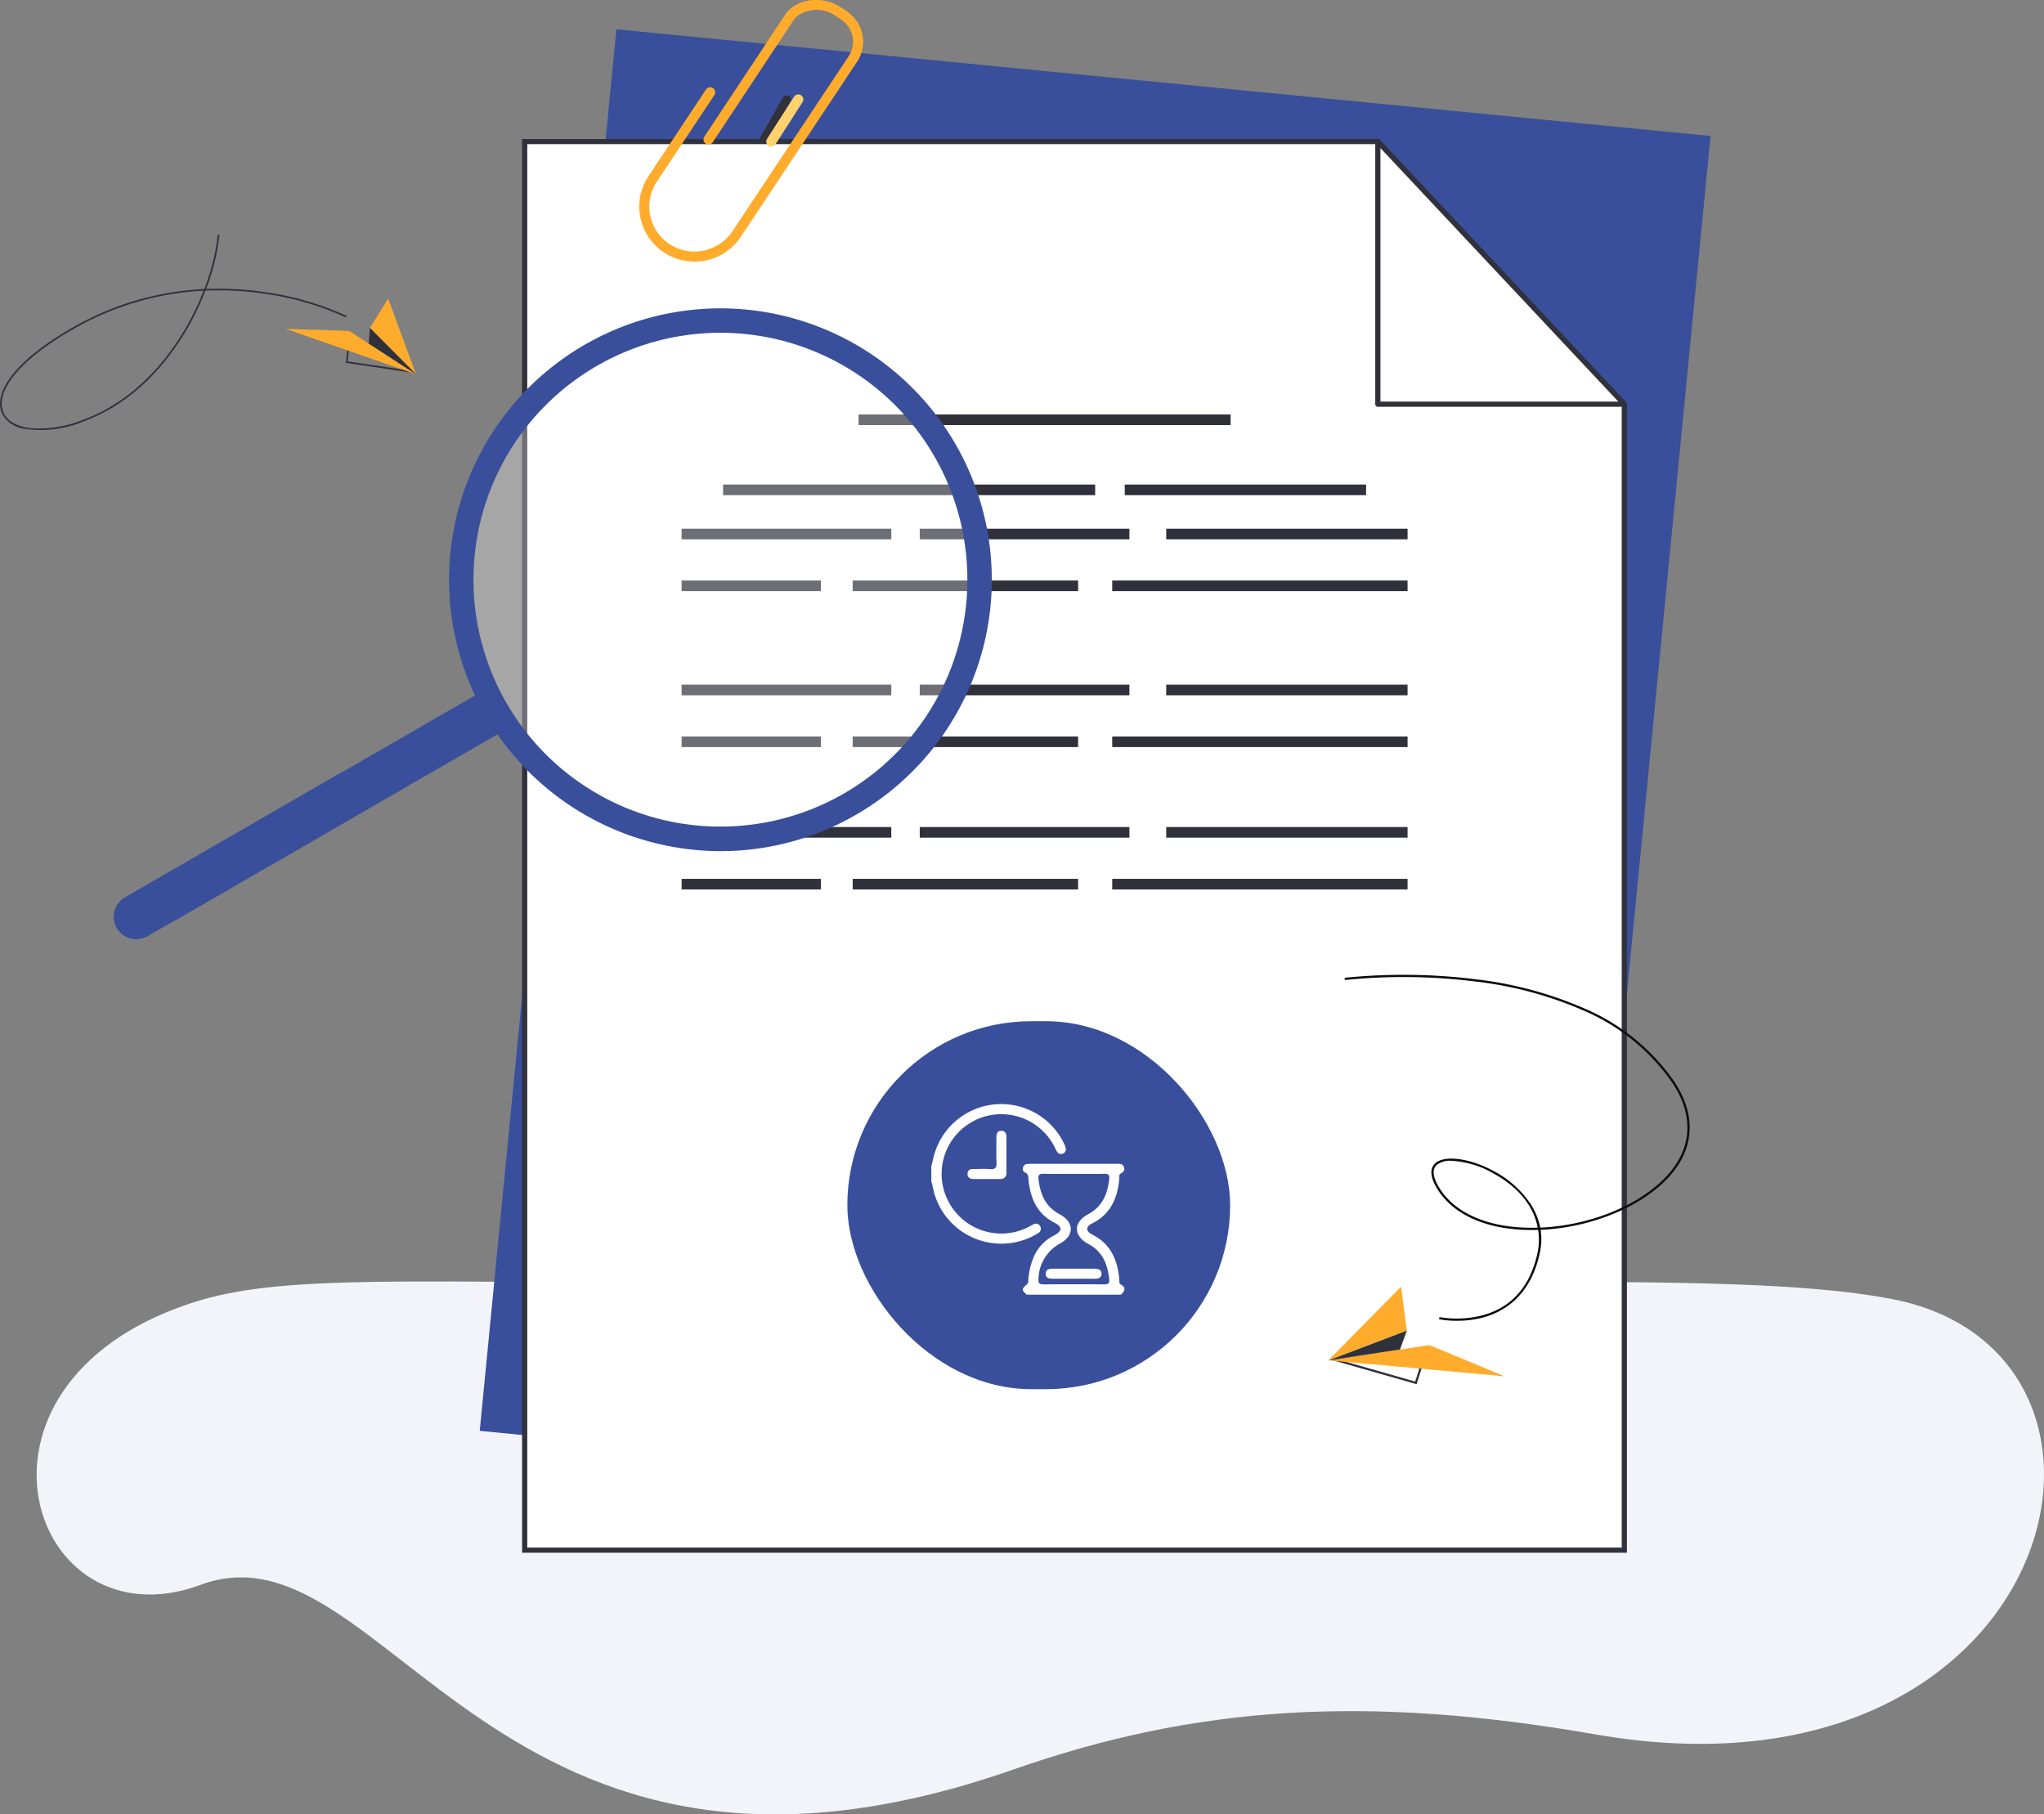 <svg xmlns="http://www.w3.org/2000/svg" width="282.687" height="250.966" viewBox="0 0 282.687 250.966">
  <rect x="0" y="0" width="282.687" height="250.966" fill="#808080" stroke="none"/>
  <g id="Group_69867" data-name="Group 69867" transform="translate(-59.379 -244.5)">
    <g id="Group_69864" data-name="Group 69864" transform="translate(59.379 244.5)">
      <g id="Group_69862" data-name="Group 69862">
        <g id="Group_53650" data-name="Group 53650" transform="translate(5.062 177.256)">
          <g id="Group_53649" data-name="Group 53649">
            <path id="Path_42361" data-name="Path 42361" d="M518.882,1212.652c38.76,7.507,23.207,71.394-41.014,60.217-31.655-5.51-55.228-3.987-80.555,4.868-71.974,25.164-86.635-35.095-112.38-25.553-23.485,8.7-35.62-27.444-1.6-38.87,13.878-4.662,31.811-2.682,105.093-2.635S499.535,1208.905,518.882,1212.652Z" transform="translate(-262.266 -1210.221)" fill="#f3f4f9"/>
          </g>
        </g>
        <g id="Group_61980" data-name="Group 61980" transform="translate(66.316 0)">
          <g id="Group_61944" data-name="Group 61944" transform="translate(0 4.053)">
            <rect id="Rectangle_17488" data-name="Rectangle 17488" width="152.083" height="194.836" transform="matrix(0.995, 0.097, -0.097, 0.995, 18.931, 0)" fill="#394f9b"/>
          </g>
          <g id="Group_61945" data-name="Group 61945" transform="translate(5.888 19.22)">
            <path id="Path_45600" data-name="Path 45600" d="M1168.514,439.143H1016.431V244.307h118l34.088,36.33Z" transform="translate(-1016.072 -243.948)" fill="#fff"/>
            <path id="Path_45601" data-name="Path 45601" d="M1167.036,437.664h-152.8V242.112h118.509l.106.113,34.185,36.434Zm-152.083-.716h151.367V278.942l-33.885-36.114H1014.952Z" transform="translate(-1014.236 -242.112)" fill="#31313c"/>
          </g>
          <g id="Group_61946" data-name="Group 61946" transform="translate(123.883 19.22)">
            <path id="Path_45602" data-name="Path 45602" d="M1739.255,244.307l34.088,36.33h-34.088Z" transform="translate(-1738.897 -243.948)" fill="#fff"/>
            <path id="Path_45603" data-name="Path 45603" d="M1771.507,279.159h-34.088a.358.358,0,0,1-.358-.358V242.47a.358.358,0,0,1,.619-.245l34.088,36.33a.358.358,0,0,1-.261.6Zm-33.73-.716h32.9l-32.9-35.067Z" transform="translate(-1737.061 -242.112)" fill="#31313c"/>
          </g>
          <g id="Group_61947" data-name="Group 61947" transform="translate(50.873 141.254)">
            <rect id="Rectangle_17489" data-name="Rectangle 17489" width="52.941" height="50.895" rx="25.448" fill="#394f9b"/>
          </g>
          <g id="Group_61949" data-name="Group 61949" transform="translate(22.094)">
            <path id="Path_45605" data-name="Path 45605" d="M1121.144,160.56a7.632,7.632,0,0,1-4.236-1.285,7.6,7.6,0,0,1-2.127-10.53l7.976-12.015a.695.695,0,0,1,1.157.768l-7.976,12.015a6.207,6.207,0,0,0,1.738,8.6,6.3,6.3,0,0,0,8.73-1.763l16.061-24.192a3.66,3.66,0,0,0-1.025-5.073l-.951-.631c-1.986-1.318-4.712-.682-5.646.724l-11.177,16.872a.694.694,0,1,1-1.158-.767l11.178-16.872c1.594-2.4,5.379-2.569,7.571-1.113l.951.631a5.048,5.048,0,0,1,1.414,7l-16.061,24.192a7.636,7.636,0,0,1-4.882,3.283A7.763,7.763,0,0,1,1121.144,160.56Z" transform="translate(-1113.511 -124.371)" fill="#ffac2d"/>
          </g>
          <g id="Group_61950" data-name="Group 61950" transform="translate(38.734 13.176)">
            <path id="Path_45606" data-name="Path 45606" d="M1216.028,211.79a.581.581,0,0,1-.5-.87l3.169-5.541a.581.581,0,1,1,1.009.577l-3.169,5.541A.581.581,0,0,1,1216.028,211.79Z" transform="translate(-1215.447 -205.086)" fill="#31313c"/>
          </g>
          <g id="Group_61951" data-name="Group 61951" transform="translate(52.423 57.329)">
            <rect id="Rectangle_17490" data-name="Rectangle 17490" width="51.459" height="1.469" fill="#31313c"/>
          </g>
          <g id="Group_61954" data-name="Group 61954" transform="translate(33.688 67.022)">
            <g id="Group_61952" data-name="Group 61952">
              <rect id="Rectangle_17491" data-name="Rectangle 17491" width="51.459" height="1.469" fill="#31313c"/>
            </g>
            <g id="Group_61953" data-name="Group 61953" transform="translate(55.551)">
              <rect id="Rectangle_17492" data-name="Rectangle 17492" width="33.377" height="1.469" fill="#31313c"/>
            </g>
          </g>
          <g id="Group_61958" data-name="Group 61958" transform="translate(27.954 73.129)">
            <g id="Group_61955" data-name="Group 61955">
              <rect id="Rectangle_17493" data-name="Rectangle 17493" width="28.996" height="1.469" fill="#31313c"/>
            </g>
            <g id="Group_61956" data-name="Group 61956" transform="translate(32.933)">
              <rect id="Rectangle_17494" data-name="Rectangle 17494" width="28.996" height="1.469" fill="#31313c"/>
            </g>
            <g id="Group_61957" data-name="Group 61957" transform="translate(67.02)">
              <rect id="Rectangle_17495" data-name="Rectangle 17495" width="33.377" height="1.469" fill="#31313c"/>
            </g>
          </g>
          <g id="Group_61962" data-name="Group 61962" transform="translate(27.954 80.296)">
            <g id="Group_61959" data-name="Group 61959">
              <rect id="Rectangle_17496" data-name="Rectangle 17496" width="19.256" height="1.469" fill="#31313c"/>
            </g>
            <g id="Group_61960" data-name="Group 61960" transform="translate(23.654)">
              <rect id="Rectangle_17497" data-name="Rectangle 17497" width="31.18" height="1.469" fill="#31313c"/>
            </g>
            <g id="Group_61961" data-name="Group 61961" transform="translate(59.552)">
              <rect id="Rectangle_17498" data-name="Rectangle 17498" width="40.845" height="1.469" fill="#31313c"/>
            </g>
          </g>
          <g id="Group_61966" data-name="Group 61966" transform="translate(27.954 94.703)">
            <g id="Group_61963" data-name="Group 61963" transform="translate(0 0)">
              <rect id="Rectangle_17499" data-name="Rectangle 17499" width="28.996" height="1.469" fill="#31313c"/>
            </g>
            <g id="Group_61964" data-name="Group 61964" transform="translate(32.933 0)">
              <rect id="Rectangle_17500" data-name="Rectangle 17500" width="28.996" height="1.469" fill="#31313c"/>
            </g>
            <g id="Group_61965" data-name="Group 61965" transform="translate(67.02 0)">
              <rect id="Rectangle_17501" data-name="Rectangle 17501" width="33.377" height="1.469" fill="#31313c"/>
            </g>
          </g>
          <g id="Group_61970" data-name="Group 61970" transform="translate(27.954 101.869)">
            <g id="Group_61967" data-name="Group 61967" transform="translate(0 0)">
              <rect id="Rectangle_17502" data-name="Rectangle 17502" width="19.256" height="1.469" fill="#31313c"/>
            </g>
            <g id="Group_61968" data-name="Group 61968" transform="translate(23.654 0)">
              <rect id="Rectangle_17503" data-name="Rectangle 17503" width="31.18" height="1.469" fill="#31313c"/>
            </g>
            <g id="Group_61969" data-name="Group 61969" transform="translate(59.552 0)">
              <rect id="Rectangle_17504" data-name="Rectangle 17504" width="40.845" height="1.469" fill="#31313c"/>
            </g>
          </g>
          <g id="Group_61974" data-name="Group 61974" transform="translate(27.954 114.395)">
            <g id="Group_61971" data-name="Group 61971">
              <rect id="Rectangle_17505" data-name="Rectangle 17505" width="28.996" height="1.469" fill="#31313c"/>
            </g>
            <g id="Group_61972" data-name="Group 61972" transform="translate(32.933)">
              <rect id="Rectangle_17506" data-name="Rectangle 17506" width="28.996" height="1.469" fill="#31313c"/>
            </g>
            <g id="Group_61973" data-name="Group 61973" transform="translate(67.02)">
              <rect id="Rectangle_17507" data-name="Rectangle 17507" width="33.377" height="1.469" fill="#31313c"/>
            </g>
          </g>
          <g id="Group_61978" data-name="Group 61978" transform="translate(27.954 121.562)">
            <g id="Group_61975" data-name="Group 61975">
              <rect id="Rectangle_17508" data-name="Rectangle 17508" width="19.256" height="1.469" fill="#31313c"/>
            </g>
            <g id="Group_61976" data-name="Group 61976" transform="translate(23.654)">
              <rect id="Rectangle_17509" data-name="Rectangle 17509" width="31.18" height="1.469" fill="#31313c"/>
            </g>
            <g id="Group_61977" data-name="Group 61977" transform="translate(59.552)">
              <rect id="Rectangle_17510" data-name="Rectangle 17510" width="40.845" height="1.469" fill="#31313c"/>
            </g>
          </g>
          <g id="Group_61979" data-name="Group 61979" transform="translate(39.661 13.063)">
            <path id="Path_45607" data-name="Path 45607" d="M1221.82,211.6a.694.694,0,0,1-.584-1.069l3.733-5.821a.694.694,0,0,1,1.169.75l-3.733,5.821A.694.694,0,0,1,1221.82,211.6Z" transform="translate(-1221.127 -204.394)" fill="#ffd26d"/>
          </g>
        </g>
        <g id="Group_69848" data-name="Group 69848" transform="translate(0 32.46)">
          <g id="Group_69845" data-name="Group 69845" transform="translate(39.529 8.844)">
            <g id="Group_69844" data-name="Group 69844">
              <g id="Group_69837" data-name="Group 69837" transform="translate(8.287 6.39)">
                <g id="Group_69836" data-name="Group 69836">
                  <path id="Path_49025" data-name="Path 49025" d="M864.839,419.026l.213-1.787,2.956-.7,6.374,3.909Zm.424-1.6-.167,1.4,8.194,1.217-5.323-3.264Z" transform="translate(-864.839 -416.535)" fill="#31313b"/>
                </g>
              </g>
              <g id="Group_69839" data-name="Group 69839" transform="translate(0 4.189)">
                <g id="Group_69838" data-name="Group 69838">
                  <path id="Path_49026" data-name="Path 49026" d="M832.079,409.329l-9.237-5.994-8.767-.281Z" transform="translate(-814.074 -403.054)" fill="#ffac2d"/>
                </g>
              </g>
              <g id="Group_69841" data-name="Group 69841" transform="translate(11.633)">
                <g id="Group_69840" data-name="Group 69840">
                  <path id="Path_49027" data-name="Path 49027" d="M885.335,381.453l6.372,6.4-3.852-10.465Z" transform="translate(-885.335 -377.392)" fill="#ffac2d"/>
                </g>
              </g>
              <g id="Group_69843" data-name="Group 69843" transform="translate(11.459 4.061)">
                <g id="Group_69842" data-name="Group 69842">
                  <path id="Path_49028" data-name="Path 49028" d="M884.446,402.271l-.173,2.156,6.545,4.247Z" transform="translate(-884.273 -402.271)" fill="#31313b"/>
                </g>
              </g>
            </g>
          </g>
          <g id="Group_69847" data-name="Group 69847">
            <g id="Group_69846" data-name="Group 69846">
              <path id="Path_49029" data-name="Path 49029" d="M575.152,350.046a4.056,4.056,0,0,1-2.952-2.1c-.645-1.41-.159-3.277,1.371-5.255,1.732-2.24,4.777-4.611,8.807-6.858a40.285,40.285,0,0,1,13.97-4.735q1.893-.27,3.823-.363a29.351,29.351,0,0,0,1.871-7.515l.231.021a29.5,29.5,0,0,1-1.85,7.483,43.186,43.186,0,0,1,7.917.406,40.648,40.648,0,0,1,11.553,3.336l-.106.207a40.418,40.418,0,0,0-11.489-3.315,42.948,42.948,0,0,0-7.966-.4,37.346,37.346,0,0,1-3.2,6.389c-2.5,3.975-6.893,9.231-13.667,11.7A15.306,15.306,0,0,1,575.152,350.046Zm24.927-19.077q-1.868.094-3.7.356a40.049,40.049,0,0,0-13.884,4.707c-4,2.232-7.023,4.582-8.736,6.8-1.475,1.906-1.952,3.688-1.344,5.016.529,1.157,1.852,1.914,3.725,2.133a16.336,16.336,0,0,0,7.251-1.149c6.712-2.448,11.073-7.664,13.55-11.607A37.122,37.122,0,0,0,600.079,330.969Z" transform="translate(-571.922 -323.217)" fill="#31313b"/>
            </g>
          </g>
        </g>
        <g id="Group_69860" data-name="Group 69860" transform="translate(183.719 134.829)">
          <g id="Group_69858" data-name="Group 69858" transform="translate(0 43.142)">
            <g id="Group_69857" data-name="Group 69857">
              <g id="Group_69850" data-name="Group 69850" transform="translate(0.293 8.9)">
                <g id="Group_69849" data-name="Group 69849">
                  <path id="Path_49030" data-name="Path 49030" d="M1699.161,1270.309l9.524-1.19,3.082,2.391-.7,2.2Zm9.439-.879-7.953.994,10.225,2.921.548-1.728Z" transform="translate(-1699.161 -1269.119)" fill="#31313b"/>
                </g>
              </g>
              <g id="Group_69852" data-name="Group 69852" transform="translate(0 8.081)">
                <g id="Group_69851" data-name="Group 69851">
                  <path id="Path_49031" data-name="Path 49031" d="M1697.366,1266.212l13.978-2.11,10.4,4.32Z" transform="translate(-1697.366 -1264.102)" fill="#ffac2d"/>
                </g>
              </g>
              <g id="Group_69854" data-name="Group 69854">
                <g id="Group_69853" data-name="Group 69853">
                  <path id="Path_49032" data-name="Path 49032" d="M1708.211,1220.68l-10.844,4.107,10.052-10.191Z" transform="translate(-1697.366 -1214.597)" fill="#ffac2d"/>
                </g>
              </g>
              <g id="Group_69856" data-name="Group 69856" transform="translate(0 6.084)">
                <g id="Group_69855" data-name="Group 69855">
                  <path id="Path_49033" data-name="Path 49033" d="M1708.211,1251.866l-.94,2.612-9.9,1.5Z" transform="translate(-1697.366 -1251.866)" fill="#31313b"/>
                </g>
              </g>
            </g>
          </g>
          <g id="Group_69859" data-name="Group 69859" transform="translate(2.246)">
            <path id="Path_49034" data-name="Path 49034" d="M1726.655,998.177a13.341,13.341,0,0,1-2.475-.21l.064-.3a14.191,14.191,0,0,0,5.889-.231c4.086-1.089,6.67-4.015,7.678-8.7a8.711,8.711,0,0,0,.069-3.129q-.507.017-1.015.015c-6.34-.022-11.158-2.283-13.221-6.2-.867-1.648-.5-2.534-.037-2.986,1.263-1.239,4.874-.765,8.22,1.079a14,14,0,0,1,5.012,4.5,9.2,9.2,0,0,1,1.338,3.278c8.334-.358,16.456-4.349,19.256-9.584,1.75-3.272,1.394-6.908-1.03-10.513a28.64,28.64,0,0,0-12.253-9.938,52.364,52.364,0,0,0-14.978-4.013,80.13,80.13,0,0,0-18.012-.2l-.039-.308a80.487,80.487,0,0,1,18.09.2,52.67,52.67,0,0,1,15.067,4.038,28.942,28.942,0,0,1,12.382,10.048c2.492,3.706,2.854,7.452,1.046,10.832-2.843,5.316-11.055,9.371-19.477,9.746a8.844,8.844,0,0,1-.116,3.208c-1.291,5.991-5.015,8.165-7.912,8.934A13.936,13.936,0,0,1,1726.655,998.177Zm-.785-22.128a2.919,2.919,0,0,0-2.044.6c-.554.544-.521,1.45.094,2.621,2.007,3.816,6.726,6.017,12.947,6.039.32,0,.64,0,.96-.013-.442-2.293-1.93-5.192-6.148-7.517A12.953,12.953,0,0,0,1725.87,976.05Z" transform="translate(-1711.123 -950.316)" fill="#0c0c0f"/>
          </g>
        </g>
      </g>
      <g id="Group_69863" data-name="Group 69863" transform="translate(15.732 29.493)">
        <g id="Group_66742" data-name="Group 66742" transform="translate(33.214 0)" opacity="0.3">
          <g id="Group_66741" data-name="Group 66741" transform="translate(0)">
            <circle id="Ellipse_4225" data-name="Ellipse 4225" cx="35.843" cy="35.843" r="35.843" transform="translate(0 50.69) rotate(-45)" fill="#fff"/>
          </g>
        </g>
        <g id="Group_67988" data-name="Group 67988" transform="translate(4.448 66.477)">
          <g id="Group_67987" data-name="Group 67987">
            <path id="Path_48109" data-name="Path 48109" d="M695.742,740.407l1.6,2.775a1.508,1.508,0,0,0,2.053.55l44.812-25.877a1.508,1.508,0,0,0,.55-2.053l-1.6-2.775a1.507,1.507,0,0,0-2.053-.55l-44.811,25.877A1.508,1.508,0,0,0,695.742,740.407Z" transform="translate(-695.541 -712.277)" fill="#394f9b"/>
          </g>
        </g>
        <g id="Group_67990" data-name="Group 67990" transform="translate(0 77.216)">
          <g id="Group_67989" data-name="Group 67989" transform="translate(0 0)">
            <path id="Path_48110" data-name="Path 48110" d="M668.709,799.721h0a3.115,3.115,0,0,0,4.242,1.136l30.158-17.415L700,778.064l-30.158,17.415A3.115,3.115,0,0,0,668.709,799.721Z" transform="translate(-668.295 -778.064)" fill="#394f9b"/>
          </g>
        </g>
        <g id="Group_67992" data-name="Group 67992" transform="translate(46.38 13.165)">
          <g id="Group_67991" data-name="Group 67991">
            <path id="Path_48111" data-name="Path 48111" d="M980.224,459.476a37.531,37.531,0,1,1,28.479-3.751h0A37.322,37.322,0,0,1,990,460.77,37.784,37.784,0,0,1,980.224,459.476Zm26.791-6.677a34.154,34.154,0,1,0-25.917,3.415,34.193,34.193,0,0,0,25.917-3.415Z" transform="translate(-952.411 -385.697)" fill="#394f9b"/>
          </g>
        </g>
      </g>
    </g>
    <g id="_9yEazb.tif" data-name="9yEazb.tif" transform="translate(188.178 397.198)">
      <g id="Group_69865" data-name="Group 69865">
        <path id="Path_49035" data-name="Path 49035" d="M1182.279,3001.186c-.732-.646-.744-.758.025-1.421.251-.217.184-.465.2-.707a9.72,9.72,0,0,1,.854-3.337,5.982,5.982,0,0,1,2.691-2.72c1.174-.655,1.2-1.184.021-1.791-2.4-1.243-3.274-3.369-3.539-5.874-.045-.425.015-.855-.523-1.06a.543.543,0,0,1-.235-.684.6.6,0,0,1,.545-.484,5.832,5.832,0,0,1,.606-.023q5.854,0,11.708,0c.43,0,.906-.071,1.1.462.162.447-.11.695-.463.9-.249.144-.165.409-.183.63-.227,2.715-1.175,4.972-3.789,6.271-.879.437-.87,1.064.024,1.513,2.606,1.31,3.543,3.573,3.766,6.287.018.217-.068.473.192.621.811.46.537.938.023,1.42Zm6.51-16.708c-1.388,0-2.777.02-4.165-.01-.552-.012-.788.122-.718.728.237,2.082.937,3.809,2.941,4.879,2.026,1.083,2.033,2.968.011,4.05a5.686,5.686,0,0,0-2.949,4.874c-.062.558.093.771.691.766q4.208-.039,8.416,0c.528,0,.736-.155.676-.7-.231-2.072-.889-3.827-2.9-4.9-2.082-1.111-2.093-2.995-.027-4.1,2.007-1.072,2.689-2.813,2.926-4.889.06-.528-.1-.719-.65-.708C1191.624,2984.5,1190.206,2984.479,1188.789,2984.478Z" transform="translate(-1169.08 -2974.805)" fill="#fff"/>
        <path id="Path_49036" data-name="Path 49036" d="M1109.368,2944.409c.113-.471.22-.943.34-1.412a9.638,9.638,0,0,1,17.966-1.889,3.247,3.247,0,0,1,.3.806.61.61,0,0,1-.406.692.6.6,0,0,1-.772-.208,5.518,5.518,0,0,1-.406-.763,8.254,8.254,0,1,0-3.673,11.173c.233-.115.455-.251.685-.372.377-.2.762-.208.995.177a.688.688,0,0,1-.3,1.025,9.36,9.36,0,0,1-3.725,1.338,9.641,9.641,0,0,1-10.845-8,3.712,3.712,0,0,0-.155-.489Z" transform="translate(-1109.368 -2935.741)" fill="#fff"/>
        <path id="Path_49037" data-name="Path 49037" d="M1143.413,2960.3q0,1.213,0,2.427a.8.8,0,0,1-.9.914c-1.214,0-2.428,0-3.641,0-.5,0-.868-.2-.838-.757.027-.521.409-.635.861-.63.751.007,1.507-.051,2.253.016s.925-.234.893-.931c-.054-1.153-.006-2.311-.018-3.467-.005-.5.134-.906.685-.9s.71.41.708.9C1143.411,2958.68,1143.414,2959.489,1143.413,2960.3Z" transform="translate(-1133.02 -2953.258)" fill="#fff"/>
        <path id="Path_49038" data-name="Path 49038" d="M1203.718,3067.482c-.981,0-1.961,0-2.942,0-.47,0-.91-.083-.932-.654s.388-.729.869-.73c1.99-.007,3.98,0,5.97,0,.489,0,.9.178.894.716s-.432.677-.917.674C1205.679,3067.476,1204.7,3067.482,1203.718,3067.482Z" transform="translate(-1184.028 -3043.308)" fill="#fff"/>
      </g>
    </g>
  </g>
</svg>
